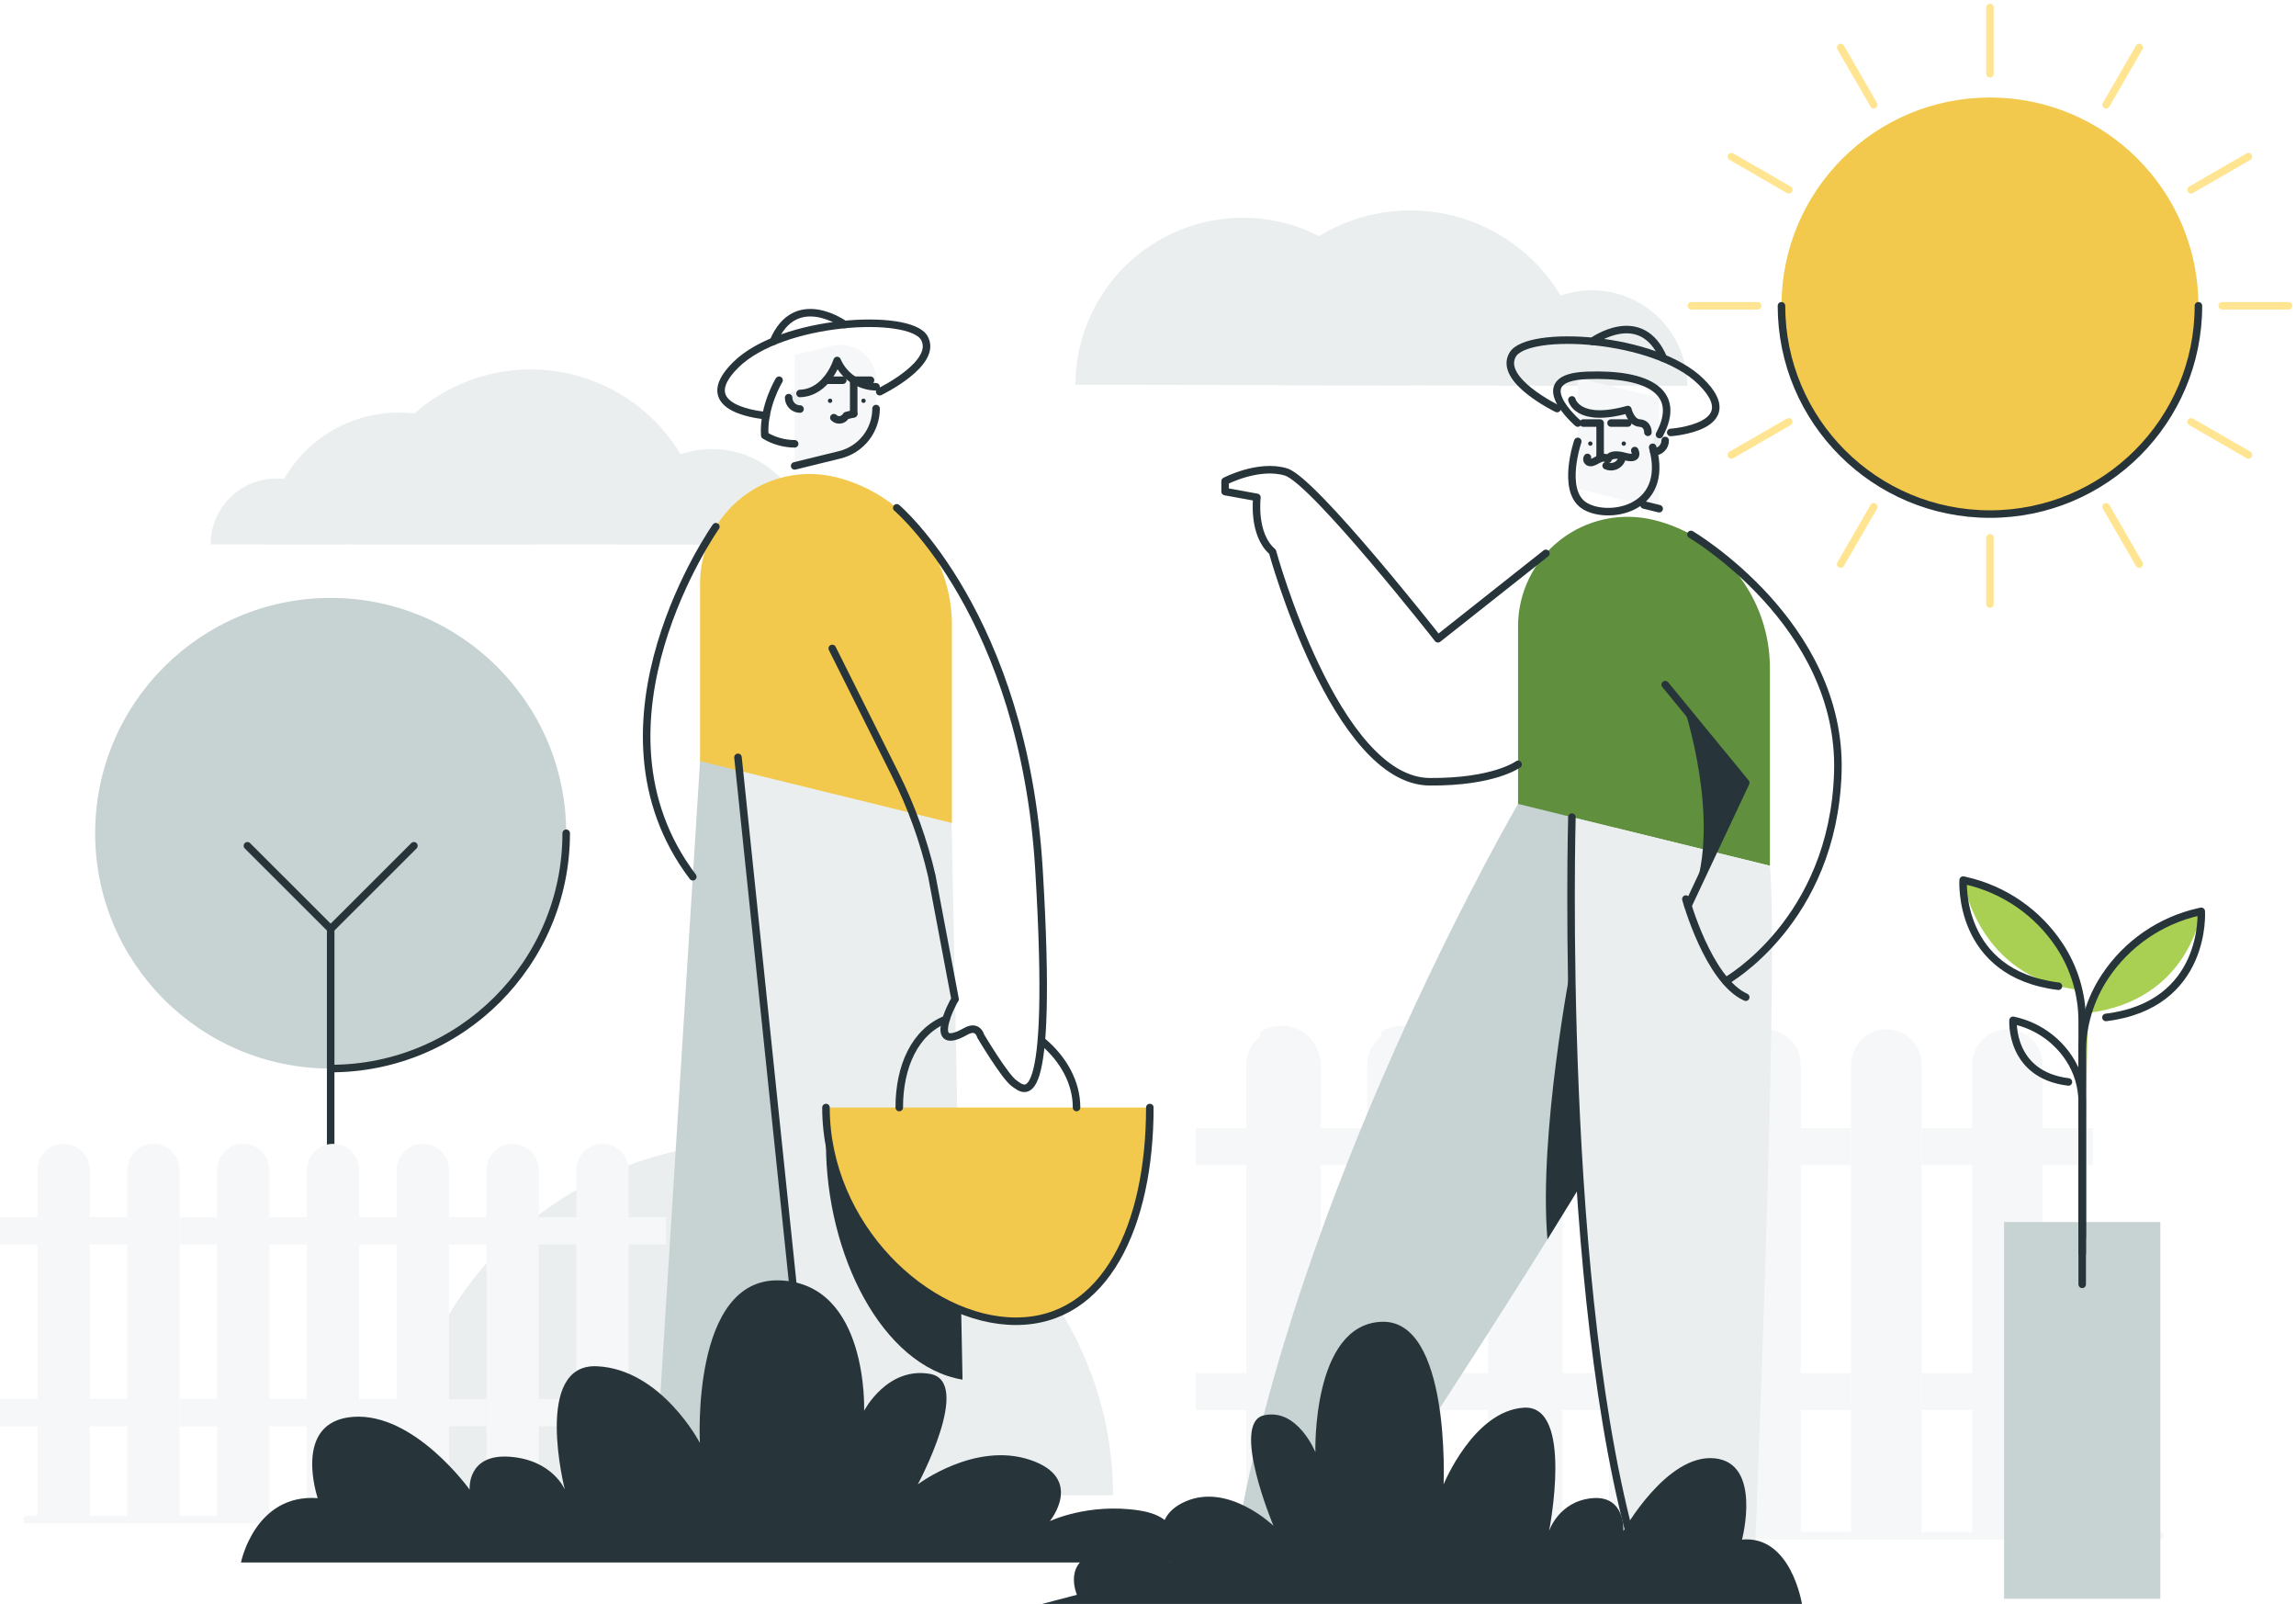 <svg width="305" height="213" viewBox="0 0 305 213" fill="none" xmlns="http://www.w3.org/2000/svg">
<path d="M158.845 149.825H181.62V154.727H158.845V149.825Z" fill="#F5F7F8"/>
<path d="M158.845 182.344H181.62V187.246H158.845V182.344Z" fill="#F5F7F8"/>
<path d="M174.917 203.951V141.39C174.917 140.568 174.7 139.761 174.289 139.049C173.878 138.337 173.287 137.746 172.575 137.335C171.862 136.924 171.055 136.708 170.232 136.708C169.41 136.708 168.602 136.924 167.89 137.335C167.178 137.746 166.587 138.337 166.176 139.049C165.765 139.761 165.548 140.568 165.548 141.39V203.951" fill="#F5F7F8"/>
<path d="M170.233 152.725C170.481 152.725 170.683 152.524 170.683 152.276C170.683 152.028 170.481 151.827 170.233 151.827C169.984 151.827 169.783 152.028 169.783 152.276C169.783 152.524 169.984 152.725 170.233 152.725Z" fill="#F5F7F8"/>
<path d="M170.233 185.244C170.481 185.244 170.683 185.043 170.683 184.795C170.683 184.547 170.481 184.345 170.233 184.345C169.984 184.345 169.783 184.547 169.783 184.795C169.783 185.043 169.984 185.244 170.233 185.244Z" fill="#F5F7F8"/>
<path d="M174.916 203.951V141.39C174.916 140.568 174.7 139.761 174.289 139.049C173.878 138.337 173.286 137.746 172.574 137.335C171.862 136.924 171.054 136.708 170.232 136.708C169.41 136.708 168.602 136.924 167.89 137.335" stroke="#F5F7F8" stroke-linecap="round" stroke-linejoin="round"/>
<path d="M190.987 203.951V141.39C190.987 140.568 190.771 139.761 190.36 139.049C189.949 138.337 189.357 137.746 188.645 137.335C187.933 136.924 187.126 136.708 186.303 136.708C185.481 136.708 184.673 136.924 183.961 137.335C183.249 137.746 182.658 138.337 182.247 139.049C181.836 139.761 181.619 140.568 181.619 141.39V203.951" fill="#F5F7F8"/>
<path d="M186.304 152.725C186.552 152.725 186.754 152.524 186.754 152.276C186.754 152.028 186.552 151.827 186.304 151.827C186.055 151.827 185.854 152.028 185.854 152.276C185.854 152.524 186.055 152.725 186.304 152.725Z" fill="#F5F7F8"/>
<path d="M186.304 185.244C186.552 185.244 186.754 185.043 186.754 184.795C186.754 184.547 186.552 184.345 186.304 184.345C186.055 184.345 185.854 184.547 185.854 184.795C185.854 185.043 186.055 185.244 186.304 185.244Z" fill="#F5F7F8"/>
<path d="M190.988 203.951V141.39C190.988 140.568 190.772 139.761 190.361 139.049C189.949 138.337 189.358 137.746 188.646 137.335C187.934 136.924 187.126 136.708 186.304 136.708C185.482 136.708 184.674 136.924 183.962 137.335" stroke="#F5F7F8" stroke-linecap="round" stroke-linejoin="round"/>
<path d="M190.988 149.825H213.763V154.727H190.988V149.825Z" fill="#F5F7F8"/>
<path d="M190.988 182.344H213.763V187.246H190.988V182.344Z" fill="#F5F7F8"/>
<path d="M207.06 203.951V141.39C207.06 140.568 206.843 139.761 206.432 139.049C206.021 138.337 205.43 137.746 204.718 137.335C204.006 136.924 203.198 136.708 202.376 136.708C201.553 136.708 200.746 136.924 200.033 137.335C199.321 137.746 198.73 138.337 198.319 139.049C197.908 139.761 197.691 140.568 197.691 141.39V203.951" fill="#F5F7F8"/>
<path d="M202.376 152.725C202.625 152.725 202.826 152.524 202.826 152.276C202.826 152.028 202.625 151.827 202.376 151.827C202.128 151.827 201.926 152.028 201.926 152.276C201.926 152.524 202.128 152.725 202.376 152.725Z" fill="#F5F7F8"/>
<path d="M202.376 185.244C202.625 185.244 202.826 185.043 202.826 184.795C202.826 184.547 202.625 184.345 202.376 184.345C202.128 184.345 201.926 184.547 201.926 184.795C201.926 185.043 202.128 185.244 202.376 185.244Z" fill="#F5F7F8"/>
<path d="M207.06 203.951V141.39C207.06 140.568 206.844 139.761 206.433 139.049C206.022 138.337 205.43 137.746 204.718 137.335C204.006 136.924 203.198 136.708 202.376 136.708C201.554 136.708 200.746 136.924 200.034 137.335" stroke="#F5F7F8" stroke-linecap="round" stroke-linejoin="round"/>
<path d="M223.131 203.951V141.39C223.131 140.568 222.915 139.761 222.503 139.049C222.092 138.337 221.501 137.746 220.789 137.335C220.077 136.924 219.269 136.708 218.447 136.708C217.625 136.708 216.817 136.924 216.105 137.335C215.393 137.746 214.801 138.337 214.39 139.049C213.979 139.761 213.763 140.568 213.763 141.39V203.951" fill="#F5F7F8"/>
<path d="M218.448 152.725C218.696 152.725 218.898 152.524 218.898 152.276C218.898 152.028 218.696 151.827 218.448 151.827C218.199 151.827 217.998 152.028 217.998 152.276C217.998 152.524 218.199 152.725 218.448 152.725Z" fill="#F5F7F8"/>
<path d="M218.448 185.244C218.696 185.244 218.898 185.043 218.898 184.795C218.898 184.547 218.696 184.345 218.448 184.345C218.199 184.345 217.998 184.547 217.998 184.795C217.998 185.043 218.199 185.244 218.448 185.244Z" fill="#F5F7F8"/>
<path d="M223.131 149.825H245.906V154.727H223.131V149.825Z" fill="#F5F7F8"/>
<path d="M223.131 182.344H245.906V187.246H223.131V182.344Z" fill="#F5F7F8"/>
<path d="M239.203 203.951V141.39C239.203 140.568 238.986 139.761 238.575 139.049C238.164 138.337 237.573 137.746 236.861 137.335C236.149 136.924 235.341 136.708 234.519 136.708C233.696 136.708 232.889 136.924 232.177 137.335C231.464 137.746 230.873 138.337 230.462 139.049C230.051 139.761 229.834 140.568 229.834 141.39V203.951" fill="#F5F7F8"/>
<path d="M234.519 152.725C234.767 152.725 234.969 152.524 234.969 152.276C234.969 152.028 234.767 151.827 234.519 151.827C234.27 151.827 234.069 152.028 234.069 152.276C234.069 152.524 234.27 152.725 234.519 152.725Z" fill="#F5F7F8"/>
<path d="M234.519 185.244C234.767 185.244 234.969 185.043 234.969 184.795C234.969 184.547 234.767 184.345 234.519 184.345C234.27 184.345 234.069 184.547 234.069 184.795C234.069 185.043 234.27 185.244 234.519 185.244Z" fill="#F5F7F8"/>
<path d="M255.275 203.951V141.39C255.275 140.568 255.058 139.761 254.647 139.049C254.236 138.337 253.645 137.746 252.932 137.335C252.22 136.924 251.413 136.708 250.59 136.708C249.768 136.708 248.96 136.924 248.248 137.335C247.536 137.746 246.945 138.337 246.534 139.049C246.123 139.761 245.906 140.568 245.906 141.39V203.951" fill="#F5F7F8"/>
<path d="M250.591 152.725C250.84 152.725 251.041 152.524 251.041 152.276C251.041 152.028 250.84 151.827 250.591 151.827C250.343 151.827 250.141 152.028 250.141 152.276C250.141 152.524 250.343 152.725 250.591 152.725Z" fill="#F5F7F8"/>
<path d="M250.591 185.244C250.84 185.244 251.041 185.043 251.041 184.795C251.041 184.547 250.84 184.345 250.591 184.345C250.343 184.345 250.141 184.547 250.141 184.795C250.141 185.043 250.343 185.244 250.591 185.244Z" fill="#F5F7F8"/>
<path d="M255.274 149.825H278.049V154.727H255.274V149.825Z" fill="#F5F7F8"/>
<path d="M255.274 182.344H278.049V187.246H255.274V182.344Z" fill="#F5F7F8"/>
<path d="M271.346 203.951V141.39C271.346 140.568 271.129 139.761 270.718 139.049C270.307 138.337 269.716 137.746 269.004 137.335C268.292 136.924 267.484 136.708 266.662 136.708C265.839 136.708 265.032 136.924 264.32 137.335C263.608 137.746 263.016 138.337 262.605 139.049C262.194 139.761 261.978 140.568 261.978 141.39V203.951" fill="#F5F7F8"/>
<path d="M266.662 152.725C266.911 152.725 267.112 152.524 267.112 152.276C267.112 152.028 266.911 151.827 266.662 151.827C266.414 151.827 266.212 152.028 266.212 152.276C266.212 152.524 266.414 152.725 266.662 152.725Z" fill="#F5F7F8"/>
<path d="M266.662 185.244C266.911 185.244 267.112 185.043 267.112 184.795C267.112 184.547 266.911 184.345 266.662 184.345C266.414 184.345 266.212 184.547 266.212 184.795C266.212 185.043 266.414 185.244 266.662 185.244Z" fill="#F5F7F8"/>
<path d="M163.652 203.951H286.973" stroke="#F5F7F8" stroke-linecap="round" stroke-linejoin="round"/>
<path d="M52.953 54.789C48.305 54.789 43.847 56.633 40.56 59.917C37.273 63.2 35.426 67.653 35.426 72.296H70.481C70.481 67.653 68.634 63.2 65.347 59.917C62.06 56.633 57.602 54.789 52.953 54.789Z" fill="#EAEEEF"/>
<path d="M94.593 59.628C91.229 59.628 88.004 60.963 85.625 63.338C83.247 65.714 81.911 68.936 81.911 72.296H107.275C107.275 68.936 105.939 65.714 103.561 63.338C101.182 60.963 97.957 59.628 94.593 59.628Z" fill="#EAEEEF"/>
<path d="M36.736 63.542C34.412 63.542 32.183 64.465 30.54 66.106C28.896 67.748 27.973 69.974 27.973 72.296H45.5C45.5 71.146 45.273 70.008 44.833 68.946C44.392 67.884 43.747 66.919 42.933 66.106C42.119 65.293 41.153 64.648 40.09 64.209C39.027 63.769 37.887 63.542 36.736 63.542Z" fill="#EAEEEF"/>
<path d="M70.481 49.062C64.311 49.062 58.395 51.509 54.032 55.867C49.67 60.224 47.219 66.134 47.219 72.296H93.742C93.742 66.134 91.292 60.224 86.929 55.867C82.567 51.509 76.65 49.062 70.481 49.062V49.062Z" fill="#EAEEEF"/>
<path d="M165.145 28.918C159.245 28.908 153.583 31.239 149.404 35.398C145.225 39.557 142.871 45.205 142.86 51.097L187.35 51.176C187.36 45.283 185.026 39.628 180.862 35.454C176.698 31.28 171.044 28.929 165.145 28.918Z" fill="#EAEEEF"/>
<path d="M211.485 38.552C208.121 38.546 204.893 39.875 202.51 42.246C200.128 44.617 198.786 47.837 198.78 51.197L224.144 51.242C224.15 47.882 222.82 44.658 220.446 42.278C218.072 39.898 214.848 38.558 211.485 38.552Z" fill="#EAEEEF"/>
<path d="M187.391 27.942C181.221 27.931 175.3 30.368 170.93 34.718C166.56 39.067 164.099 44.973 164.088 51.135L210.611 51.217C210.622 45.055 208.182 39.141 203.827 34.776C199.472 30.411 193.56 27.953 187.391 27.942Z" fill="#EAEEEF"/>
<path d="M43.927 141.904C61.206 141.904 75.213 127.913 75.213 110.655C75.213 93.396 61.206 79.406 43.927 79.406C26.648 79.406 12.641 93.396 12.641 110.655C12.641 127.913 26.648 141.904 43.927 141.904Z" fill="#C7D2D3"/>
<path d="M75.213 110.655C75.213 127.913 61.206 141.904 43.927 141.904" stroke="#27343A" stroke-linecap="round" stroke-linejoin="round"/>
<path d="M43.927 123.365V186.568" stroke="#27343A" stroke-linecap="round" stroke-linejoin="round"/>
<path d="M54.985 112.319L43.927 123.365L32.868 112.319" stroke="#27343A" stroke-linecap="round" stroke-linejoin="round"/>
<path d="M100.402 151.675C87.816 151.675 75.746 156.617 66.847 165.412C57.948 174.207 52.948 186.136 52.948 198.574H147.856C147.856 186.136 142.856 174.207 133.957 165.412C125.057 156.617 112.987 151.675 100.402 151.675Z" fill="#EAEEEF"/>
<path d="M0 161.642H16.906V165.281H0V161.642Z" fill="#F5F7F8"/>
<path d="M0 185.782H16.906V189.421H0V185.782Z" fill="#F5F7F8"/>
<path d="M11.93 201.821V155.381C11.93 154.771 11.77 154.172 11.464 153.643C11.159 153.115 10.72 152.676 10.192 152.371C9.663 152.066 9.064 151.905 8.453 151.905C7.843 151.905 7.243 152.066 6.715 152.371C6.186 152.676 5.747 153.115 5.442 153.643C5.137 154.172 4.976 154.771 4.976 155.381V201.821" fill="#F5F7F8"/>
<path d="M8.454 163.795C8.638 163.795 8.788 163.646 8.788 163.462C8.788 163.278 8.638 163.128 8.454 163.128C8.269 163.128 8.12 163.278 8.12 163.462C8.12 163.646 8.269 163.795 8.454 163.795Z" fill="#F5F7F8"/>
<path d="M8.454 187.935C8.638 187.935 8.788 187.786 8.788 187.601C8.788 187.417 8.638 187.268 8.454 187.268C8.269 187.268 8.12 187.417 8.12 187.601C8.12 187.786 8.269 187.935 8.454 187.935Z" fill="#F5F7F8"/>
<path d="M23.86 201.821V155.381C23.86 154.771 23.699 154.172 23.394 153.643C23.089 153.115 22.65 152.676 22.122 152.371C21.593 152.066 20.993 151.905 20.383 151.905C19.773 151.905 19.173 152.066 18.644 152.371C18.116 152.676 17.677 153.115 17.372 153.643C17.066 154.172 16.906 154.771 16.906 155.381V201.821" fill="#F5F7F8"/>
<path d="M20.384 163.795C20.568 163.795 20.718 163.646 20.718 163.462C20.718 163.278 20.568 163.128 20.384 163.128C20.199 163.128 20.05 163.278 20.05 163.462C20.05 163.646 20.199 163.795 20.384 163.795Z" fill="#F5F7F8"/>
<path d="M20.384 187.935C20.568 187.935 20.718 187.786 20.718 187.601C20.718 187.417 20.568 187.268 20.384 187.268C20.199 187.268 20.05 187.417 20.05 187.601C20.05 187.786 20.199 187.935 20.384 187.935Z" fill="#F5F7F8"/>
<path d="M23.861 161.642H40.767V165.281H23.861V161.642Z" fill="#F5F7F8"/>
<path d="M23.861 185.782H40.767V189.421H23.861V185.782Z" fill="#F5F7F8"/>
<path d="M35.791 201.821V155.381C35.791 154.771 35.63 154.172 35.325 153.643C35.02 153.115 34.581 152.676 34.052 152.371C33.524 152.066 32.924 151.905 32.314 151.905C31.703 151.905 31.104 152.066 30.575 152.371C30.046 152.676 29.608 153.115 29.302 153.643C28.997 154.172 28.836 154.771 28.836 155.381V201.821" fill="#F5F7F8"/>
<path d="M32.315 163.795C32.499 163.795 32.648 163.646 32.648 163.462C32.648 163.278 32.499 163.128 32.315 163.128C32.13 163.128 31.98 163.278 31.98 163.462C31.98 163.646 32.13 163.795 32.315 163.795Z" fill="#F5F7F8"/>
<path d="M32.315 187.935C32.499 187.935 32.648 187.786 32.648 187.601C32.648 187.417 32.499 187.268 32.315 187.268C32.13 187.268 31.98 187.417 31.98 187.601C31.98 187.786 32.13 187.935 32.315 187.935Z" fill="#F5F7F8"/>
<path d="M47.721 201.821V155.381C47.721 154.771 47.56 154.172 47.255 153.643C46.95 153.115 46.511 152.676 45.982 152.371C45.454 152.066 44.854 151.905 44.244 151.905C43.633 151.905 43.034 152.066 42.505 152.371C41.977 152.676 41.538 153.115 41.233 153.643C40.927 154.172 40.767 154.771 40.767 155.381V201.821" fill="#F5F7F8"/>
<path d="M44.245 163.795C44.429 163.795 44.579 163.646 44.579 163.462C44.579 163.278 44.429 163.128 44.245 163.128C44.06 163.128 43.911 163.278 43.911 163.462C43.911 163.646 44.06 163.795 44.245 163.795Z" fill="#F5F7F8"/>
<path d="M44.245 187.935C44.429 187.935 44.579 187.786 44.579 187.601C44.579 187.417 44.429 187.268 44.245 187.268C44.06 187.268 43.911 187.417 43.911 187.601C43.911 187.786 44.06 187.935 44.245 187.935Z" fill="#F5F7F8"/>
<path d="M47.721 161.642H64.627V165.281H47.721V161.642Z" fill="#F5F7F8"/>
<path d="M47.721 185.782H64.627V189.421H47.721V185.782Z" fill="#F5F7F8"/>
<path d="M59.652 201.821V155.381C59.652 154.771 59.491 154.172 59.186 153.643C58.881 153.115 58.442 152.676 57.913 152.371C57.385 152.066 56.785 151.905 56.175 151.905C55.565 151.905 54.965 152.066 54.436 152.371C53.908 152.676 53.469 153.115 53.164 153.643C52.858 154.172 52.698 154.771 52.698 155.381V201.821" fill="#F5F7F8"/>
<path d="M56.174 163.795C56.359 163.795 56.508 163.646 56.508 163.462C56.508 163.278 56.359 163.128 56.174 163.128C55.99 163.128 55.84 163.278 55.84 163.462C55.84 163.646 55.99 163.795 56.174 163.795Z" fill="#F5F7F8"/>
<path d="M56.174 187.935C56.359 187.935 56.508 187.786 56.508 187.601C56.508 187.417 56.359 187.268 56.174 187.268C55.99 187.268 55.84 187.417 55.84 187.601C55.84 187.786 55.99 187.935 56.174 187.935Z" fill="#F5F7F8"/>
<path d="M71.582 201.821V155.381C71.582 154.771 71.422 154.172 71.116 153.643C70.811 153.115 70.372 152.676 69.844 152.371C69.315 152.066 68.716 151.905 68.105 151.905C67.495 151.905 66.895 152.066 66.367 152.371C65.838 152.676 65.399 153.115 65.094 153.643C64.789 154.172 64.628 154.771 64.628 155.381V201.821" fill="#F5F7F8"/>
<path d="M68.105 163.795C68.29 163.795 68.439 163.646 68.439 163.462C68.439 163.278 68.29 163.128 68.105 163.128C67.921 163.128 67.771 163.278 67.771 163.462C67.771 163.646 67.921 163.795 68.105 163.795Z" fill="#F5F7F8"/>
<path d="M68.105 187.935C68.29 187.935 68.439 187.786 68.439 187.601C68.439 187.417 68.29 187.268 68.105 187.268C67.921 187.268 67.771 187.417 67.771 187.601C67.771 187.786 67.921 187.935 68.105 187.935Z" fill="#F5F7F8"/>
<path d="M71.582 161.642H88.488V165.281H71.582V161.642Z" fill="#F5F7F8"/>
<path d="M71.582 185.782H88.488V189.421H71.582V185.782Z" fill="#F5F7F8"/>
<path d="M83.512 201.821V155.381C83.512 154.771 83.352 154.172 83.047 153.643C82.741 153.115 82.302 152.676 81.774 152.371C81.245 152.066 80.646 151.905 80.035 151.905C79.425 151.905 78.825 152.066 78.297 152.371C77.768 152.676 77.329 153.115 77.024 153.643C76.719 154.172 76.558 154.771 76.558 155.381V201.821" fill="#F5F7F8"/>
<path d="M80.036 163.795C80.22 163.795 80.37 163.646 80.37 163.462C80.37 163.278 80.22 163.128 80.036 163.128C79.851 163.128 79.702 163.278 79.702 163.462C79.702 163.646 79.851 163.795 80.036 163.795Z" fill="#F5F7F8"/>
<path d="M80.036 187.935C80.22 187.935 80.37 187.786 80.37 187.601C80.37 187.417 80.22 187.268 80.036 187.268C79.851 187.268 79.702 187.417 79.702 187.601C79.702 187.786 79.851 187.935 80.036 187.935Z" fill="#F5F7F8"/>
<path d="M3.568 201.821H95.112" stroke="#F5F7F8" stroke-linecap="round" stroke-linejoin="round"/>
<path d="M273.592 125.578H273.592C270.702 121.193 266.221 118.098 261.093 116.946L260.786 116.877C260.786 116.877 262.631 129.794 276.12 131.453L276.6 166.415V135.607C276.6 132.042 275.554 128.556 273.592 125.578Z" fill="#A9D053"/>
<path d="M292.412 121.023L292.105 121.092C286.977 122.244 282.497 125.338 279.607 129.724L279.607 129.724C277.644 132.701 276.599 136.188 276.599 139.752V170.561L277.366 134.521C290.854 132.863 292.412 121.023 292.412 121.023Z" fill="#A9D053"/>
<path d="M266.222 162.286H286.976V212.315H266.222V162.286Z" fill="#C7D2D3"/>
<path d="M276.599 166.415V135.607C276.599 132.042 275.553 128.556 273.591 125.578V125.578C270.701 121.193 266.22 118.099 261.092 116.946L260.785 116.877C260.785 116.877 259.955 129.313 273.444 130.972" stroke="#27343A" stroke-linecap="round" stroke-linejoin="round"/>
<path d="M276.599 170.561V139.752C276.599 136.188 277.645 132.701 279.607 129.724V129.724C282.497 125.339 286.978 122.244 292.106 121.092L292.413 121.023C292.413 121.023 293.243 133.459 279.754 135.117" stroke="#27343A" stroke-linecap="round" stroke-linejoin="round"/>
<path d="M276.599 164.272V146.377C276.599 144.306 275.992 142.281 274.852 140.552C273.173 138.005 270.571 136.207 267.592 135.538L267.414 135.498C267.414 135.498 266.932 142.721 274.767 143.685" stroke="#27343A" stroke-linecap="round" stroke-linejoin="round"/>
<path d="M86.788 200.162L92.994 101.076L108.518 99.359L113.158 119.245L111.954 155.291L103.168 204.428H84.614L86.788 200.162Z" fill="#C7D2D3"/>
<path d="M98.032 100.576L121.905 98.942L126.246 100.708L128.286 204.844H106.112L108.457 200.648L98.032 100.576Z" fill="#EAEEEF"/>
<path d="M127.862 183.22C117.152 181.412 109.723 166.582 109.723 151.893H127.249L127.862 183.22Z" fill="#27343A"/>
<path d="M116.377 50.495V54.259C116.377 55.673 115.902 57.047 115.029 58.16C114.155 59.273 112.933 60.061 111.558 60.399L105.562 61.871V47.155L110.548 45.931C111.241 45.761 111.963 45.75 112.661 45.9C113.359 46.05 114.013 46.356 114.574 46.796C115.136 47.236 115.59 47.797 115.902 48.438C116.215 49.079 116.377 49.783 116.377 50.495L116.377 50.495Z" fill="#F5F7F8"/>
<path d="M116.377 54.259C116.377 55.673 115.902 57.047 115.029 58.16C114.155 59.273 112.933 60.061 111.558 60.399L105.562 61.871" stroke="#27343A" stroke-linecap="round" stroke-linejoin="round"/>
<path d="M110.267 53.513C110.107 53.513 109.978 53.383 109.978 53.224C109.978 53.064 110.107 52.935 110.267 52.935C110.427 52.935 110.557 53.064 110.557 53.224C110.557 53.383 110.427 53.513 110.267 53.513Z" fill="#27343A"/>
<path d="M114.709 53.513C114.549 53.513 114.42 53.383 114.42 53.224C114.42 53.064 114.549 52.935 114.709 52.935C114.869 52.935 114.999 53.064 114.999 53.224C114.999 53.383 114.869 53.513 114.709 53.513Z" fill="#27343A"/>
<path d="M113.406 54.947V50.495H115.638" stroke="#27343A" stroke-linecap="round" stroke-linejoin="round"/>
<path d="M109.723 50.495H111.955" stroke="#27343A" stroke-linecap="round" stroke-linejoin="round"/>
<path d="M106.273 52.776V54.322C105.873 54.322 105.488 54.163 105.205 53.88C104.921 53.597 104.762 53.213 104.762 52.812C104.762 52.766 104.764 52.72 104.768 52.675C104.853 51.737 106.273 51.835 106.273 52.776Z" fill="#EAEEEF"/>
<path d="M106.273 54.322C105.873 54.322 105.488 54.163 105.205 53.88C104.921 53.596 104.762 53.212 104.762 52.812" stroke="#27343A" stroke-linecap="round" stroke-linejoin="round"/>
<path d="M112.186 55.467C112.093 55.56 111.982 55.633 111.861 55.684C111.739 55.734 111.609 55.76 111.478 55.76C111.346 55.76 111.216 55.734 111.095 55.684C110.973 55.633 110.863 55.56 110.77 55.467" stroke="#27343A" stroke-linecap="round" stroke-linejoin="round"/>
<path d="M113.406 54.95L112.428 55.19" stroke="#27343A" stroke-linecap="round" stroke-linejoin="round"/>
<path d="M92.994 77.487V101.076L126.451 109.289V83.017C126.451 78.491 124.932 74.094 122.135 70.532C119.339 66.97 115.428 64.447 111.027 63.366H111.027C108.883 62.84 106.648 62.807 104.49 63.271C102.332 63.735 100.308 64.683 98.57 66.043C96.833 67.404 95.428 69.141 94.462 71.123C93.496 73.106 92.994 75.282 92.994 77.487V77.487Z" fill="#F2C94C"/>
<path d="M108.458 200.648L98.033 100.576" stroke="#27343A" stroke-linecap="round" stroke-linejoin="round"/>
<path d="M116.861 52.019C116.861 52.019 124.711 48.231 122.774 44.871C120.837 41.51 103.863 42.396 97.747 48.445C91.63 54.493 101.773 55.19 101.773 55.19" stroke="#27343A" stroke-linecap="round" stroke-linejoin="round"/>
<path d="M112.186 43.094C112.186 43.094 105.686 38.365 102.736 45.334" stroke="#27343A" stroke-linecap="round" stroke-linejoin="round"/>
<path d="M116.377 51.37C115.27 51.344 114.194 51 113.277 50.38C112.36 49.76 111.64 48.891 111.203 47.874C111.203 47.874 109.909 52.117 106.274 52.253" stroke="#27343A" stroke-linecap="round" stroke-linejoin="round"/>
<path d="M103.49 50.495C103.49 50.495 101.35 53.984 101.588 57.819C102.788 58.542 104.161 58.929 105.563 58.94" stroke="#27343A" stroke-linecap="round" stroke-linejoin="round"/>
<path d="M119.126 67.44C119.126 67.44 135.977 81.694 138.016 115.442C140.055 149.191 135.977 144.698 134.753 143.887C133.53 143.077 130.268 137.579 130.268 137.579C130.268 137.579 129.911 136.046 128.287 136.968C123.053 139.938 126.549 133.075 126.874 132.702L123.777 116.3C122.697 111.642 121.071 107.129 118.931 102.852L110.558 86.114" stroke="#27343A" stroke-linecap="round" stroke-linejoin="round"/>
<path d="M152.743 147.08C152.743 162.755 146.834 175.462 134.955 175.462C123.075 175.462 109.722 162.755 109.722 147.08H152.743Z" fill="#F2C94C"/>
<path d="M152.743 147.08C152.743 162.755 146.834 175.462 134.955 175.462C123.075 175.462 109.722 162.755 109.722 147.08" stroke="#27343A" stroke-linecap="round" stroke-linejoin="round"/>
<path d="M138.541 138.349C141.182 140.583 143.009 143.67 143.009 147.08" stroke="#27343A" stroke-linecap="round" stroke-linejoin="round"/>
<path d="M119.457 147.08C119.457 141.628 121.525 137 125.678 135.364" stroke="#27343A" stroke-linecap="round" stroke-linejoin="round"/>
<path d="M95.095 69.948C95.095 69.948 76.633 96.101 92.032 116.435" stroke="#27343A" stroke-linecap="round" stroke-linejoin="round"/>
<path d="M264.344 68.272C279.639 68.272 292.038 55.887 292.038 40.61C292.038 25.333 279.639 12.949 264.344 12.949C249.049 12.949 236.65 25.333 236.65 40.61C236.65 55.887 249.049 68.272 264.344 68.272Z" fill="#F2C94C"/>
<path d="M292.038 40.61C292.038 55.887 279.639 68.271 264.344 68.271C249.049 68.271 236.65 55.887 236.65 40.61" stroke="#27343A" stroke-linecap="round" stroke-linejoin="round"/>
<path d="M264.343 1V9.789" stroke="#FFE592" stroke-linecap="round" stroke-linejoin="round"/>
<path d="M264.343 71.431V80.22" stroke="#FFE592" stroke-linecap="round" stroke-linejoin="round"/>
<path d="M244.515 6.307L248.915 13.918" stroke="#FFE592" stroke-linecap="round" stroke-linejoin="round"/>
<path d="M279.772 67.302L284.172 74.913" stroke="#FFE592" stroke-linecap="round" stroke-linejoin="round"/>
<path d="M230 20.805L237.62 25.2" stroke="#FFE592" stroke-linecap="round" stroke-linejoin="round"/>
<path d="M291.066 56.02L298.687 60.415" stroke="#FFE592" stroke-linecap="round" stroke-linejoin="round"/>
<path d="M224.687 40.61H233.486" stroke="#FFE592" stroke-linecap="round" stroke-linejoin="round"/>
<path d="M295.201 40.61H304" stroke="#FFE592" stroke-linecap="round" stroke-linejoin="round"/>
<path d="M230 60.415L237.62 56.02" stroke="#FFE592" stroke-linecap="round" stroke-linejoin="round"/>
<path d="M291.066 25.2L298.687 20.805" stroke="#FFE592" stroke-linecap="round" stroke-linejoin="round"/>
<path d="M244.515 74.913L248.915 67.302" stroke="#FFE592" stroke-linecap="round" stroke-linejoin="round"/>
<path d="M279.772 13.918L284.172 6.307" stroke="#FFE592" stroke-linecap="round" stroke-linejoin="round"/>
<path d="M201.658 106.761C201.658 106.761 174.241 153.692 165.066 200.122L161.685 202.109L177.855 207.46C177.855 207.46 213.674 153.497 215.815 146.646C217.956 139.795 214.286 106.761 214.286 106.761" fill="#C7D2D3"/>
<path d="M208.758 127.989C208.758 127.989 204.358 150.52 205.563 164.588C210.179 157.172 213.928 150.875 215.325 147.852L208.758 127.989Z" fill="#27343A"/>
<path d="M209.59 56.181V64.901L220.406 67.556V52.84L209.59 50.185V56.181Z" fill="#F5F7F8"/>
<path d="M215.7 59.198C215.859 59.198 215.989 59.069 215.989 58.909C215.989 58.749 215.859 58.62 215.7 58.62C215.54 58.62 215.41 58.749 215.41 58.909C215.41 59.069 215.54 59.198 215.7 59.198Z" fill="#27343A"/>
<path d="M211.258 59.198C211.418 59.198 211.548 59.069 211.548 58.909C211.548 58.749 211.418 58.62 211.258 58.62C211.098 58.62 210.969 58.749 210.969 58.909C210.969 59.069 211.098 59.198 211.258 59.198Z" fill="#27343A"/>
<path d="M212.561 60.632V56.181H210.328" stroke="#27343A" stroke-linecap="round" stroke-linejoin="round"/>
<path d="M216.244 56.181H214.012" stroke="#27343A" stroke-linecap="round" stroke-linejoin="round"/>
<path d="M219.693 58.461V60.007C220.094 60.007 220.479 59.848 220.762 59.565C221.046 59.282 221.205 58.898 221.205 58.497C221.205 58.451 221.203 58.405 221.199 58.36C221.114 57.422 219.693 57.52 219.693 58.461Z" fill="#EAEEEF"/>
<path d="M219.693 60.007C220.094 60.007 220.478 59.848 220.762 59.565C221.045 59.282 221.204 58.898 221.204 58.497" stroke="#27343A" stroke-linecap="round" stroke-linejoin="round"/>
<path d="M218.386 67.06L220.405 67.556" stroke="#27343A" stroke-linecap="round" stroke-linejoin="round"/>
<path d="M212.561 60.636L213.538 60.876" stroke="#27343A" stroke-linecap="round" stroke-linejoin="round"/>
<path d="M209.589 58.621C209.589 58.621 207.418 64.979 210.328 67.061C213.237 69.143 221.888 67.93 219.542 59.397" stroke="#27343A" stroke-linecap="round" stroke-linejoin="round"/>
<path d="M210.874 60.749C210.834 60.813 210.811 60.886 210.808 60.962C210.805 61.037 210.821 61.112 210.855 61.179C210.89 61.246 210.941 61.304 211.004 61.345C211.067 61.386 211.14 61.411 211.215 61.416C211.841 61.555 212.786 60.326 213.604 60.995C213.604 60.995 213.787 60.05 215.824 60.615C217.861 61.18 217.162 59.837 217.162 59.837" stroke="#27343A" stroke-linecap="round" stroke-linejoin="round"/>
<path d="M213.361 61.844C213.73 62.013 214.151 62.029 214.531 61.889C214.912 61.748 215.221 61.462 215.391 61.094" stroke="#27343A" stroke-linecap="round" stroke-linejoin="round"/>
<path d="M208.812 53.108C208.812 53.108 209.545 56.258 216.244 54.387C216.244 54.387 216.649 56.102 217.802 56.181C218.956 56.258 218.908 57.41 218.908 57.41" stroke="#27343A" stroke-linecap="round" stroke-linejoin="round"/>
<path d="M209.59 56.181C209.59 56.181 202.597 50.155 210.81 49.85C219.024 49.544 223.47 52.088 220.448 57.706" stroke="#27343A" stroke-linecap="round" stroke-linejoin="round"/>
<path d="M201.658 83.171V106.761L235.115 114.974V88.702C235.115 84.175 233.595 79.779 230.799 76.217C228.003 72.655 224.092 70.131 219.691 69.051H219.691C217.547 68.525 215.312 68.492 213.154 68.956C210.996 69.42 208.971 70.368 207.234 71.728C205.497 73.088 204.092 74.826 203.126 76.808C202.16 78.791 201.658 80.967 201.658 83.171V83.171Z" fill="#608F3E"/>
<path d="M235.115 114.975L208.812 108.517C208.812 108.517 207.042 172.383 217.427 207.068L215.7 210.53H232.941C232.941 210.53 236.371 128.948 235.115 114.975Z" fill="#EAEEEF"/>
<path d="M208.812 108.517C208.812 108.517 207.042 172.383 217.427 207.068" stroke="#27343A" stroke-linecap="round" stroke-linejoin="round"/>
<path d="M224.625 70.973C224.625 70.973 244.749 82.841 244.137 102.595C243.525 122.349 229.253 130.292 229.253 130.292" stroke="#27343A" stroke-linecap="round" stroke-linejoin="round"/>
<path d="M223.952 119.397C223.952 119.397 226.909 130.19 231.904 132.43" stroke="#27343A" stroke-linecap="round" stroke-linejoin="round"/>
<path d="M221.205 90.919L231.904 103.953L224.22 120.289" stroke="#27343A" stroke-linecap="round" stroke-linejoin="round"/>
<path d="M224.897 118.849L231.903 103.953L223.699 93.958V93.958C223.699 93.958 228.697 108.899 224.897 118.849Z" fill="#27343A"/>
<path d="M205.355 73.488L191.017 84.83C191.017 84.83 174.49 63.796 170.838 62.68C167.187 61.564 162.742 63.902 162.742 63.902V65.283L166.97 66.051C166.97 66.051 166.347 70.966 169.037 73.27C169.037 73.27 177.379 103.721 189.902 103.817C198.466 103.883 201.658 101.509 201.658 101.509" stroke="#27343A" stroke-linecap="round" stroke-linejoin="round"/>
<path d="M206.848 54.259C206.848 54.259 198.998 50.471 200.935 47.111C202.872 43.751 219.846 44.636 225.963 50.685C232.08 56.733 221.936 57.43 221.936 57.43" stroke="#27343A" stroke-linecap="round" stroke-linejoin="round"/>
<path d="M211.524 45.334C211.524 45.334 218.024 40.606 220.974 47.575" stroke="#27343A" stroke-linecap="round" stroke-linejoin="round"/>
<path d="M155.364 206.285C155.364 206.285 158.015 201.601 151.286 200.583C144.558 199.565 139.461 202.009 139.461 202.009C139.461 202.009 144.15 196.306 136.81 193.863C129.47 191.419 121.926 197.121 121.926 197.121C121.926 197.121 129.266 183.476 123.557 182.458C117.848 181.44 114.79 187.346 114.79 187.346C114.79 187.346 115.402 170.443 103.576 170.035C91.751 169.628 92.974 191.622 92.974 191.622C92.974 191.622 87.877 181.847 79.313 181.44C70.75 181.033 75.031 197.814 75.031 197.814C75.031 197.814 73.4 193.863 67.692 193.455C61.983 193.048 62.39 197.827 62.39 197.827C62.39 197.827 55.05 187.549 46.895 188.16C38.739 188.771 42.205 198.954 42.205 198.954C33.846 198.343 32.011 207.494 32.011 207.494H161.277L155.364 206.285Z" fill="#27343A"/>
<path d="M143.058 211.791C143.058 211.791 140.988 207.106 146.241 206.087C151.495 205.069 155.474 207.513 155.474 207.513C155.474 207.513 151.813 201.81 157.544 199.366C163.275 196.921 169.165 202.625 169.165 202.625C169.165 202.625 163.434 188.977 167.891 187.959C172.348 186.941 174.736 192.848 174.736 192.848C174.736 192.848 174.259 175.941 183.492 175.534C192.724 175.127 191.769 197.125 191.769 197.125C191.769 197.125 195.749 187.348 202.435 186.941C209.121 186.533 205.778 203.318 205.778 203.318C205.778 203.318 207.051 199.366 211.509 198.958C215.966 198.551 215.648 203.331 215.648 203.331C215.648 203.331 221.378 193.051 227.746 193.662C234.113 194.273 231.407 204.458 231.407 204.458C237.934 203.847 239.367 213 239.367 213H138.441L143.058 211.791Z" fill="#27343A"/>
</svg>
